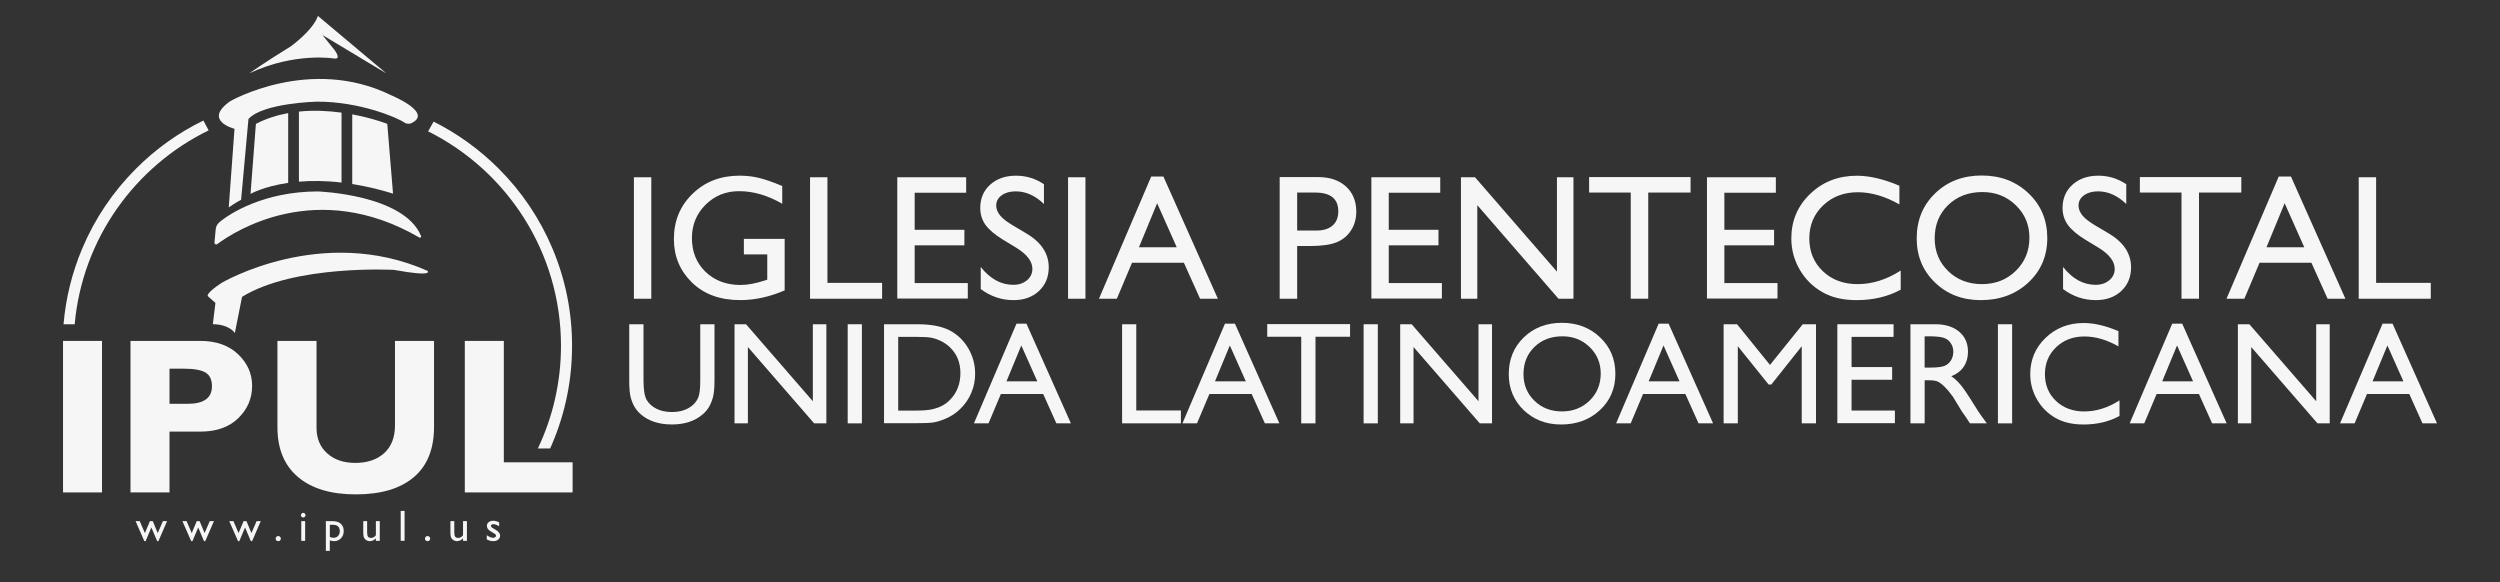 <?xml version="1.0" encoding="utf-8"?>
<!-- Generator: Adobe Illustrator 24.3.0, SVG Export Plug-In . SVG Version: 6.00 Build 0)  -->
<svg version="1.1" id="Capa_1" xmlns="http://www.w3.org/2000/svg" xmlns:xlink="http://www.w3.org/1999/xlink" x="0px" y="0px"
	 viewBox="0 0 792 184.45" style="enable-background:new 0 0 792 184.45;" xml:space="preserve">
<rect x="0" y="0" width="792" height="184.45" fill="#333333" stroke="none"/>
<style type="text/css">
	.st0{fill:#F6F6F6;}
</style>
<g>
	<g>
		<path class="st0" d="M200.82,56.16h5.51v38.48h-5.51V56.16z"/>
		<path class="st0" d="M235.66,75.68h12.92v16.31c-4.74,2.06-9.44,3.08-14.1,3.08c-6.37,0-11.46-1.86-15.27-5.58
			c-3.81-3.72-5.72-8.3-5.72-13.76c0-5.75,1.97-10.53,5.92-14.35c3.95-3.82,8.9-5.73,14.85-5.73c2.17,0,4.22,0.23,6.17,0.7
			c1.95,0.47,4.41,1.33,7.38,2.58v5.62c-4.59-2.66-9.14-3.99-13.66-3.99c-4.21,0-7.75,1.43-10.63,4.3
			c-2.88,2.86-4.32,6.38-4.32,10.55c0,4.37,1.44,7.94,4.32,10.71c2.88,2.77,6.59,4.16,11.13,4.16c2.2,0,4.84-0.5,7.9-1.51l0.52-0.17
			v-8.01h-7.41V75.68z"/>
		<path class="st0" d="M256.62,56.16h5.51v33.46h17.32v5.01h-22.83V56.16z"/>
		<path class="st0" d="M284.27,56.16h21.81v4.9h-16.31v11.73h15.75v4.93h-15.75v11.95h16.83v4.9h-22.34V56.16z"/>
		<path class="st0" d="M322,78.51l-4.19-2.54c-2.63-1.6-4.49-3.18-5.6-4.73c-1.11-1.55-1.67-3.34-1.67-5.36
			c0-3.03,1.05-5.49,3.15-7.38c2.1-1.89,4.83-2.84,8.19-2.84c3.21,0,6.16,0.9,8.84,2.71v6.25c-2.77-2.67-5.76-4-8.95-4
			c-1.8,0-3.28,0.42-4.43,1.25s-1.74,1.9-1.74,3.2c0,1.15,0.43,2.23,1.28,3.24c0.85,1.01,2.22,2.06,4.11,3.17l4.21,2.49
			c4.69,2.8,7.04,6.37,7.04,10.7c0,3.08-1.03,5.59-3.1,7.52c-2.07,1.93-4.75,2.89-8.06,2.89c-3.8,0-7.26-1.17-10.38-3.5v-7
			c2.97,3.77,6.42,5.65,10.33,5.65c1.73,0,3.16-0.48,4.31-1.44c1.15-0.96,1.72-2.16,1.72-3.61C327.07,82.83,325.38,80.61,322,78.51z
			"/>
		<path class="st0" d="M338.36,56.16h5.51v38.48h-5.51V56.16z"/>
		<path class="st0" d="M364.7,55.93h3.87l17.25,38.7h-5.64l-5.13-11.4h-16.42l-4.81,11.4h-5.66L364.7,55.93z M372.79,78.33
			l-6.21-13.94l-5.76,13.94H372.79z"/>
		<path class="st0" d="M405.4,94.63V56.1h12.2c3.67,0,6.6,0.99,8.79,2.97c2.18,1.98,3.28,4.65,3.28,7.99c0,2.24-0.56,4.22-1.68,5.95
			c-1.12,1.73-2.65,2.98-4.6,3.76c-1.95,0.78-4.74,1.17-8.37,1.17h-4.08v16.69H405.4z M416.64,61h-5.7v12.04h6.03
			c2.24,0,3.97-0.53,5.18-1.58c1.21-1.06,1.82-2.57,1.82-4.53C423.97,62.98,421.52,61,416.64,61z"/>
		<path class="st0" d="M434.46,56.16h21.81v4.9h-16.31v11.73h15.75v4.93h-15.75v11.95h16.83v4.9h-22.34V56.16z"/>
		<path class="st0" d="M493.24,56.16h5.23v38.48h-4.74L468.01,65v29.63h-5.18V56.16h4.46l25.95,29.89V56.16z"/>
		<path class="st0" d="M503.43,56.1h32.14V61h-13.41v33.63h-5.54V61h-13.19V56.1z"/>
		<path class="st0" d="M540.78,56.16h21.81v4.9h-16.31v11.73h15.75v4.93h-15.75v11.95h16.83v4.9h-22.34V56.16z"/>
		<path class="st0" d="M602.14,85.71v6.06c-4.04,2.2-8.7,3.31-13.99,3.31c-4.3,0-7.94-0.86-10.93-2.59
			c-2.99-1.73-5.36-4.1-7.11-7.13c-1.74-3.03-2.62-6.31-2.62-9.83c0-5.6,2-10.31,5.99-14.13c3.99-3.82,8.92-5.73,14.78-5.73
			c4.04,0,8.53,1.06,13.47,3.17v5.92c-4.5-2.57-8.9-3.86-13.19-3.86c-4.41,0-8.07,1.39-10.98,4.17c-2.91,2.78-4.37,6.27-4.37,10.45
			c0,4.22,1.43,7.69,4.3,10.41c2.86,2.72,6.53,4.08,10.99,4.08C593.14,90.01,597.7,88.57,602.14,85.71z"/>
		<path class="st0" d="M627.8,55.6c5.95,0,10.89,1.88,14.85,5.65c3.95,3.76,5.93,8.48,5.93,14.16c0,5.67-2,10.37-5.99,14.09
			c-3.99,3.72-9.02,5.58-15.1,5.58c-5.8,0-10.63-1.86-14.49-5.58c-3.86-3.72-5.79-8.38-5.79-13.98c0-5.75,1.94-10.5,5.84-14.27
			C616.93,57.49,621.85,55.6,627.8,55.6z M628.02,60.84c-4.4,0-8.02,1.38-10.86,4.13c-2.83,2.75-4.25,6.27-4.25,10.55
			c0,4.15,1.42,7.6,4.27,10.36c2.84,2.75,6.4,4.13,10.68,4.13c4.29,0,7.87-1.4,10.75-4.21c2.87-2.81,4.31-6.31,4.31-10.49
			c0-4.08-1.44-7.51-4.31-10.29C635.73,62.23,632.2,60.84,628.02,60.84z"/>
		<path class="st0" d="M664.88,78.51l-4.19-2.54c-2.63-1.6-4.49-3.18-5.6-4.73c-1.11-1.55-1.67-3.34-1.67-5.36
			c0-3.03,1.05-5.49,3.15-7.38c2.1-1.89,4.83-2.84,8.19-2.84c3.21,0,6.16,0.9,8.84,2.71v6.25c-2.77-2.67-5.76-4-8.95-4
			c-1.8,0-3.28,0.42-4.43,1.25s-1.74,1.9-1.74,3.2c0,1.15,0.43,2.23,1.28,3.24c0.85,1.01,2.22,2.06,4.11,3.17l4.21,2.49
			c4.69,2.8,7.04,6.37,7.04,10.7c0,3.08-1.03,5.59-3.1,7.52c-2.07,1.93-4.75,2.89-8.06,2.89c-3.8,0-7.26-1.17-10.38-3.5v-7
			c2.97,3.77,6.42,5.65,10.33,5.65c1.73,0,3.16-0.48,4.31-1.44c1.15-0.96,1.72-2.16,1.72-3.61
			C669.95,82.83,668.26,80.61,664.88,78.51z"/>
		<path class="st0" d="M677.91,56.1h32.14V61h-13.41v33.63h-5.54V61h-13.19V56.1z"/>
		<path class="st0" d="M721.9,55.93h3.87l17.25,38.7h-5.64l-5.13-11.4h-16.42l-4.81,11.4h-5.66L721.9,55.93z M729.99,78.33
			l-6.21-13.94l-5.76,13.94H729.99z"/>
		<path class="st0" d="M747.24,56.16h5.51v33.46h17.32v5.01h-22.83V56.16z"/>
		<path class="st0" d="M221.83,102.72h4.52v17.82c0,2.41-0.18,4.23-0.53,5.46c-0.35,1.23-0.79,2.25-1.3,3.07
			c-0.52,0.82-1.15,1.55-1.9,2.19c-2.49,2.14-5.74,3.21-9.75,3.21c-4.09,0-7.37-1.06-9.84-3.19c-0.75-0.66-1.38-1.4-1.9-2.21
			c-0.52-0.82-0.94-1.82-1.28-3c-0.34-1.18-0.51-3.04-0.51-5.57v-17.78h4.52v17.82c0,2.95,0.34,5,1.01,6.16
			c0.67,1.15,1.7,2.08,3.08,2.78c1.38,0.7,3,1.05,4.88,1.05c2.67,0,4.84-0.7,6.52-2.09c0.88-0.75,1.52-1.63,1.91-2.65
			c0.39-1.02,0.58-2.76,0.58-5.24V102.72z"/>
		<path class="st0" d="M257.52,102.72h4.27v31.4h-3.87l-20.99-24.18v24.18h-4.23v-31.4h3.64l21.17,24.39V102.72z"/>
		<path class="st0" d="M268.55,102.72h4.5v31.4h-4.5V102.72z"/>
		<path class="st0" d="M280.06,134.07v-31.35h10.59c4.27,0,7.65,0.64,10.14,1.92c2.49,1.28,4.46,3.17,5.93,5.65
			c1.47,2.49,2.2,5.2,2.2,8.14c0,2.1-0.4,4.11-1.21,6.02c-0.81,1.92-1.96,3.6-3.46,5.06c-1.53,1.5-3.3,2.63-5.33,3.39
			c-1.18,0.46-2.27,0.78-3.26,0.93c-0.99,0.16-2.88,0.24-5.66,0.24H280.06z M290.17,106.72h-5.62v23.35h5.75
			c2.25,0,3.99-0.15,5.24-0.46c1.24-0.31,2.28-0.7,3.11-1.17c0.83-0.47,1.59-1.05,2.28-1.74c2.22-2.25,3.33-5.09,3.33-8.52
			c0-3.37-1.14-6.12-3.42-8.25c-0.84-0.79-1.8-1.45-2.89-1.96c-1.09-0.51-2.12-0.85-3.09-1.01
			C293.89,106.8,292.33,106.72,290.17,106.72z"/>
		<path class="st0" d="M322.02,102.54h3.16l14.08,31.58h-4.6l-4.18-9.3h-13.4l-3.92,9.3h-4.62L322.02,102.54z M328.62,120.81
			l-5.07-11.37l-4.7,11.37H328.62z"/>
		<path class="st0" d="M355.48,102.72h4.49v27.31h14.14v4.09h-18.63V102.72z"/>
		<path class="st0" d="M388.07,102.54h3.16l14.08,31.58h-4.6l-4.18-9.3h-13.4l-3.92,9.3h-4.62L388.07,102.54z M394.68,120.81
			l-5.07-11.37l-4.7,11.37H394.68z"/>
		<path class="st0" d="M401.47,102.68h26.23v4h-10.95v27.44h-4.52v-27.44h-10.77V102.68z"/>
		<path class="st0" d="M431.99,102.72h4.5v31.4h-4.5V102.72z"/>
		<path class="st0" d="M468.4,102.72h4.27v31.4h-3.87l-20.99-24.18v24.18h-4.23v-31.4h3.64l21.17,24.39V102.72z"/>
		<path class="st0" d="M494.79,102.27c4.85,0,8.89,1.54,12.12,4.61c3.23,3.07,4.84,6.92,4.84,11.55c0,4.63-1.63,8.46-4.89,11.5
			c-3.26,3.03-7.36,4.55-12.32,4.55c-4.73,0-8.67-1.52-11.83-4.55c-3.15-3.03-4.73-6.84-4.73-11.41c0-4.69,1.59-8.57,4.76-11.64
			C485.93,103.81,489.94,102.27,494.79,102.27z M494.97,106.54c-3.59,0-6.55,1.12-8.86,3.37c-2.31,2.25-3.47,5.12-3.47,8.61
			c0,3.39,1.16,6.2,3.48,8.45c2.32,2.25,5.22,3.37,8.71,3.37c3.5,0,6.43-1.15,8.77-3.44c2.34-2.29,3.51-5.15,3.51-8.56
			c0-3.33-1.17-6.12-3.51-8.39C501.27,107.68,498.39,106.54,494.97,106.54z"/>
		<path class="st0" d="M525.46,102.54h3.16l14.08,31.58h-4.6l-4.18-9.3h-13.4l-3.92,9.3h-4.62L525.46,102.54z M532.07,120.81
			L527,109.44l-4.7,11.37H532.07z"/>
		<path class="st0" d="M571.11,102.72h4.2v31.4h-4.52v-24.43l-9.65,12.14h-0.83l-9.77-12.14v24.43h-4.5v-31.4h4.26l10.43,12.89
			L571.11,102.72z"/>
		<path class="st0" d="M582.08,102.72h17.8v4h-13.31v9.57h12.86v4.02h-12.86v9.75h13.73v4h-18.23V102.72z"/>
		<path class="st0" d="M605.23,134.12v-31.4h7.87c3.18,0,5.7,0.79,7.56,2.36c1.87,1.57,2.8,3.7,2.8,6.38c0,1.83-0.46,3.41-1.37,4.74
			c-0.91,1.33-2.23,2.33-3.93,2.99c1,0.66,1.99,1.56,2.94,2.7c0.96,1.14,2.31,3.12,4.05,5.96c1.09,1.78,1.97,3.12,2.63,4.02
			l1.66,2.25h-5.35l-1.37-2.07c-0.04-0.07-0.13-0.2-0.27-0.38l-0.88-1.24l-1.39-2.29l-1.5-2.45c-0.93-1.29-1.78-2.32-2.55-3.08
			c-0.77-0.76-1.47-1.31-2.09-1.65c-0.62-0.34-1.67-0.5-3.14-0.5h-1.17v13.66H605.23z M611.07,106.54h-1.35v9.91h1.71
			c2.28,0,3.84-0.19,4.69-0.58c0.85-0.39,1.51-0.98,1.98-1.76c0.47-0.79,0.71-1.68,0.71-2.69c0-0.99-0.26-1.88-0.79-2.69
			c-0.52-0.8-1.26-1.37-2.21-1.7C614.85,106.71,613.27,106.54,611.07,106.54z"/>
		<path class="st0" d="M632.94,102.72h4.5v31.4h-4.5V102.72z"/>
		<path class="st0" d="M671.46,126.84v4.94c-3.3,1.8-7.1,2.7-11.42,2.7c-3.51,0-6.48-0.7-8.92-2.11c-2.44-1.41-4.38-3.35-5.8-5.82
			c-1.42-2.47-2.14-5.15-2.14-8.02c0-4.57,1.63-8.41,4.89-11.53c3.26-3.12,7.28-4.67,12.06-4.67c3.3,0,6.96,0.86,10.99,2.58v4.83
			c-3.67-2.1-7.26-3.15-10.77-3.15c-3.6,0-6.58,1.13-8.96,3.4c-2.37,2.27-3.56,5.11-3.56,8.53c0,3.45,1.17,6.28,3.51,8.5
			c2.34,2.22,5.33,3.33,8.97,3.33C664.12,130.34,667.83,129.17,671.46,126.84z"/>
		<path class="st0" d="M688.16,102.54h3.16l14.08,31.58h-4.6l-4.18-9.3h-13.4l-3.92,9.3h-4.62L688.16,102.54z M694.76,120.81
			l-5.07-11.37l-4.7,11.37H694.76z"/>
		<path class="st0" d="M733.78,102.72h4.27v31.4h-3.87l-20.99-24.18v24.18h-4.23v-31.4h3.64l21.17,24.39V102.72z"/>
		<path class="st0" d="M754.8,102.54h3.16l14.08,31.58h-4.6l-4.18-9.3h-13.4l-3.92,9.3h-4.62L754.8,102.54z M761.4,120.81
			l-5.07-11.37l-4.7,11.37H761.4z"/>
	</g>
	<g>
		<g>
			<path class="st0" d="M43.1,53.42c-7.29,7.29-13.02,15.78-17.02,25.24c-3.25,7.69-5.24,15.76-5.95,24.06h3.53
				c2.43-27.04,19.1-50.04,42.44-61.42l-1.67-3.12C56.54,42.03,49.38,47.14,43.1,53.42z"/>
			<path class="st0" d="M174.99,78.65c-4-9.46-9.72-17.95-17.02-25.24c-6.08-6.08-12.99-11.07-20.6-14.88l-1.74,3.08
				c24.93,12.45,42.09,38.23,42.09,67.94c0,11.63-2.63,22.66-7.33,32.53h3.89c0.24-0.54,0.48-1.08,0.71-1.62
				c4.14-9.79,6.24-20.19,6.24-30.91C181.23,98.84,179.13,88.45,174.99,78.65z"/>
		</g>
		<path class="st0" d="M67.43,102.7l0.82-6.73l-2.43-2.17c0,0-0.72-0.84,4.44-4.22c0,0,31.62-18.6,65.1-3.81
			c0,0,2.73,2.13-10.55-0.27c0,0-31.45-1.76-48.13,8.54L74.4,105.5C74.4,105.5,72.78,102.78,67.43,102.7z"/>
		<path class="st0" d="M122.39,23.24c0,0-2.64-1.53-20.23-12.14l3.75,4.65c0,0,2.37,3.02,0.08,2.8c0,0-12.39-2.16-27.02,4.67
			c0,0,5.87-4.08,13.17-8.55c0,0,7-5.03,8.58-9.62L122.39,23.24z"/>
		<path class="st0" d="M132.85,75.25c0.32,0.18,0.69-0.13,0.55-0.47c-5.42-13.23-32.72-14.13-32.72-14.13
			c-17.06,0-28.12,7.08-31.26,9.84c-0.62,0.54-1,1.3-1.08,2.12l-0.4,4.24c-0.04,0.47,0.49,0.77,0.87,0.49
			C74.11,73.39,100.25,56.3,132.85,75.25z"/>
		<path class="st0" d="M79.37,61.43c0,0,4.07-2.36,11.93-3.5V35.83c-3.48,0.63-6.95,1.71-10.23,3.41L79.37,61.43z"/>
		<path class="st0" d="M94.7,35.35v22.2c3.81-0.32,8.32-0.32,13.5,0.28V35.68C104.09,35.12,99.44,34.86,94.7,35.35z"/>
		<path class="st0" d="M124.51,61.34l-1.82-22.1c0,0-4.51-1.78-11.1-3.01V58.3C115.55,58.93,119.86,59.9,124.51,61.34z"/>
		<path class="st0" d="M128.09,38.82c-1.95-1.44-14.01-6.67-27.68-6.62c0,0-17.13,0.4-21.7,5.5l-2.25,24.74c0,0-0.04,0.52-0.08,0.84
			c-1.99,1.07-3.91,2.42-3.91,2.42l1.82-24.9c0,0-10.16-2.55-1.36-8.74c0,0,25.31-14.55,51.09-1.84c0,0,13.71,5.66,5.99,8.93
			C130.01,39.14,128.88,39.41,128.09,38.82z"/>
		<path class="st0" d="M32.32,108v48H19.97v-48H32.32z"/>
		<path class="st0" d="M41.34,108h22.12c5.02,0,9.01,1.41,11.97,4.23c2.96,2.82,4.44,6.15,4.44,10c0,3.99-1.46,7.4-4.38,10.24
			c-2.92,2.84-6.91,4.26-11.95,4.26H53.7V156H41.34V108z M53.7,116.8v11.13h5.75c5.14,0,7.7-1.86,7.7-5.57
			c0-2.08-0.69-3.53-2.06-4.35c-1.37-0.81-3.72-1.22-7.03-1.22H53.7z"/>
		<path class="st0" d="M125.14,108h12.36v27.25c0,7.01-2.14,12.32-6.43,15.94c-4.28,3.62-10.4,5.43-18.36,5.43
			c-7.86,0-13.96-1.83-18.3-5.5c-4.34-3.66-6.52-8.93-6.52-15.81V108h12.39v27.59c0,3.34,1.13,6.02,3.39,8.04
			c2.26,2.02,5.22,3.02,8.89,3.02c3.81,0,6.86-1.03,9.14-3.09c2.28-2.06,3.43-4.99,3.43-8.8V108z"/>
		<path class="st0" d="M181.4,146.47V156h-34.15v-48h12.36v38.46H181.4z"/>
		<path class="st0" d="M51.61,165.1h1.32l-2.75,6.34h-0.39l-1.84-4.34l-1.82,4.34h-0.4l-2.78-6.34h1.32l1.63,3.78l1.59-3.78h0.91
			l1.57,3.78L51.61,165.1z"/>
		<path class="st0" d="M66.45,165.1h1.32l-2.75,6.34h-0.39l-1.84-4.34l-1.82,4.34h-0.4l-2.78-6.34h1.32l1.63,3.78l1.59-3.78h0.91
			l1.57,3.78L66.45,165.1z"/>
		<path class="st0" d="M81.29,165.1h1.32l-2.75,6.34h-0.39l-1.84-4.34l-1.82,4.34h-0.4l-2.78-6.34h1.32l1.63,3.78l1.59-3.78h0.91
			l1.57,3.78L81.29,165.1z"/>
		<path class="st0" d="M88.14,169.82c0.23,0,0.43,0.08,0.59,0.24c0.16,0.16,0.24,0.35,0.24,0.58c0,0.23-0.08,0.42-0.24,0.57
			c-0.16,0.15-0.36,0.23-0.59,0.23c-0.23,0-0.42-0.08-0.58-0.23c-0.16-0.15-0.24-0.34-0.24-0.57c0-0.23,0.08-0.42,0.24-0.58
			C87.72,169.9,87.91,169.82,88.14,169.82z"/>
		<path class="st0" d="M96.05,162.47c0.2,0,0.38,0.07,0.52,0.21c0.14,0.14,0.22,0.31,0.22,0.52c0,0.2-0.07,0.37-0.22,0.52
			c-0.14,0.14-0.32,0.22-0.52,0.22c-0.19,0-0.36-0.07-0.5-0.22c-0.14-0.15-0.22-0.32-0.22-0.51c0-0.19,0.07-0.36,0.22-0.5
			C95.69,162.55,95.86,162.47,96.05,162.47z M95.44,165.1h1.23v6.24h-1.23V165.1z"/>
		<path class="st0" d="M103.23,174.51v-9.41h2.16c1.11,0,1.97,0.28,2.58,0.83c0.62,0.55,0.92,1.32,0.92,2.31
			c0,0.94-0.29,1.7-0.87,2.3c-0.58,0.6-1.32,0.9-2.22,0.9c-0.4,0-0.84-0.09-1.32-0.26v3.33H103.23z M105.36,166.25h-0.87v3.84
			c0.38,0.19,0.78,0.29,1.19,0.29c0.58,0,1.05-0.2,1.42-0.6c0.37-0.4,0.55-0.92,0.55-1.55c0-0.41-0.09-0.77-0.26-1.08
			c-0.17-0.31-0.41-0.54-0.71-0.68C106.38,166.32,105.94,166.25,105.36,166.25z"/>
		<path class="st0" d="M119.08,171.33v-0.8c-0.26,0.29-0.56,0.51-0.9,0.67c-0.34,0.16-0.67,0.24-1.01,0.24
			c-0.39,0-0.76-0.1-1.09-0.29c-0.33-0.2-0.58-0.46-0.75-0.8c-0.17-0.34-0.25-0.9-0.25-1.68v-3.57h1.23v3.55
			c0,0.65,0.09,1.11,0.28,1.37c0.19,0.26,0.52,0.39,0.99,0.39c0.59,0,1.09-0.29,1.5-0.86v-4.45h1.23v6.24H119.08z"/>
		<path class="st0" d="M126.94,161.86h1.23v9.47h-1.23V161.86z"/>
		<path class="st0" d="M135.45,169.82c0.23,0,0.43,0.08,0.59,0.24c0.16,0.16,0.24,0.35,0.24,0.58c0,0.23-0.08,0.42-0.24,0.57
			c-0.16,0.15-0.36,0.23-0.59,0.23c-0.23,0-0.42-0.08-0.58-0.23c-0.16-0.15-0.24-0.34-0.24-0.57c0-0.23,0.08-0.42,0.24-0.58
			C135.02,169.9,135.22,169.82,135.45,169.82z"/>
		<path class="st0" d="M146.69,171.33v-0.8c-0.26,0.29-0.56,0.51-0.9,0.67c-0.34,0.16-0.67,0.24-1.01,0.24
			c-0.39,0-0.76-0.1-1.09-0.29s-0.58-0.46-0.75-0.8c-0.17-0.34-0.25-0.9-0.25-1.68v-3.57h1.23v3.55c0,0.65,0.09,1.11,0.28,1.37
			c0.19,0.26,0.52,0.39,0.99,0.39c0.59,0,1.09-0.29,1.5-0.86v-4.45h1.23v6.24H146.69z"/>
		<path class="st0" d="M154.21,170.89v-1.33c0.35,0.24,0.7,0.44,1.07,0.59c0.36,0.15,0.67,0.23,0.92,0.23
			c0.26,0,0.48-0.06,0.66-0.19c0.19-0.13,0.28-0.28,0.28-0.45c0-0.18-0.06-0.33-0.18-0.45c-0.12-0.12-0.38-0.29-0.78-0.52
			c-0.8-0.44-1.32-0.82-1.56-1.14c-0.25-0.31-0.37-0.66-0.37-1.03c0-0.48,0.19-0.87,0.56-1.17c0.37-0.3,0.85-0.45,1.44-0.45
			c0.61,0,1.24,0.17,1.88,0.52v1.22c-0.73-0.44-1.33-0.66-1.8-0.66c-0.24,0-0.43,0.05-0.58,0.15c-0.15,0.1-0.22,0.24-0.22,0.4
			c0,0.14,0.07,0.28,0.2,0.41c0.13,0.13,0.37,0.29,0.7,0.47l0.44,0.25c1.04,0.59,1.56,1.24,1.56,1.95c0,0.51-0.2,0.93-0.6,1.26
			c-0.4,0.33-0.91,0.49-1.54,0.49c-0.37,0-0.7-0.04-0.99-0.12C155.01,171.24,154.65,171.1,154.21,170.89z"/>
	</g>
</g>
</svg>
